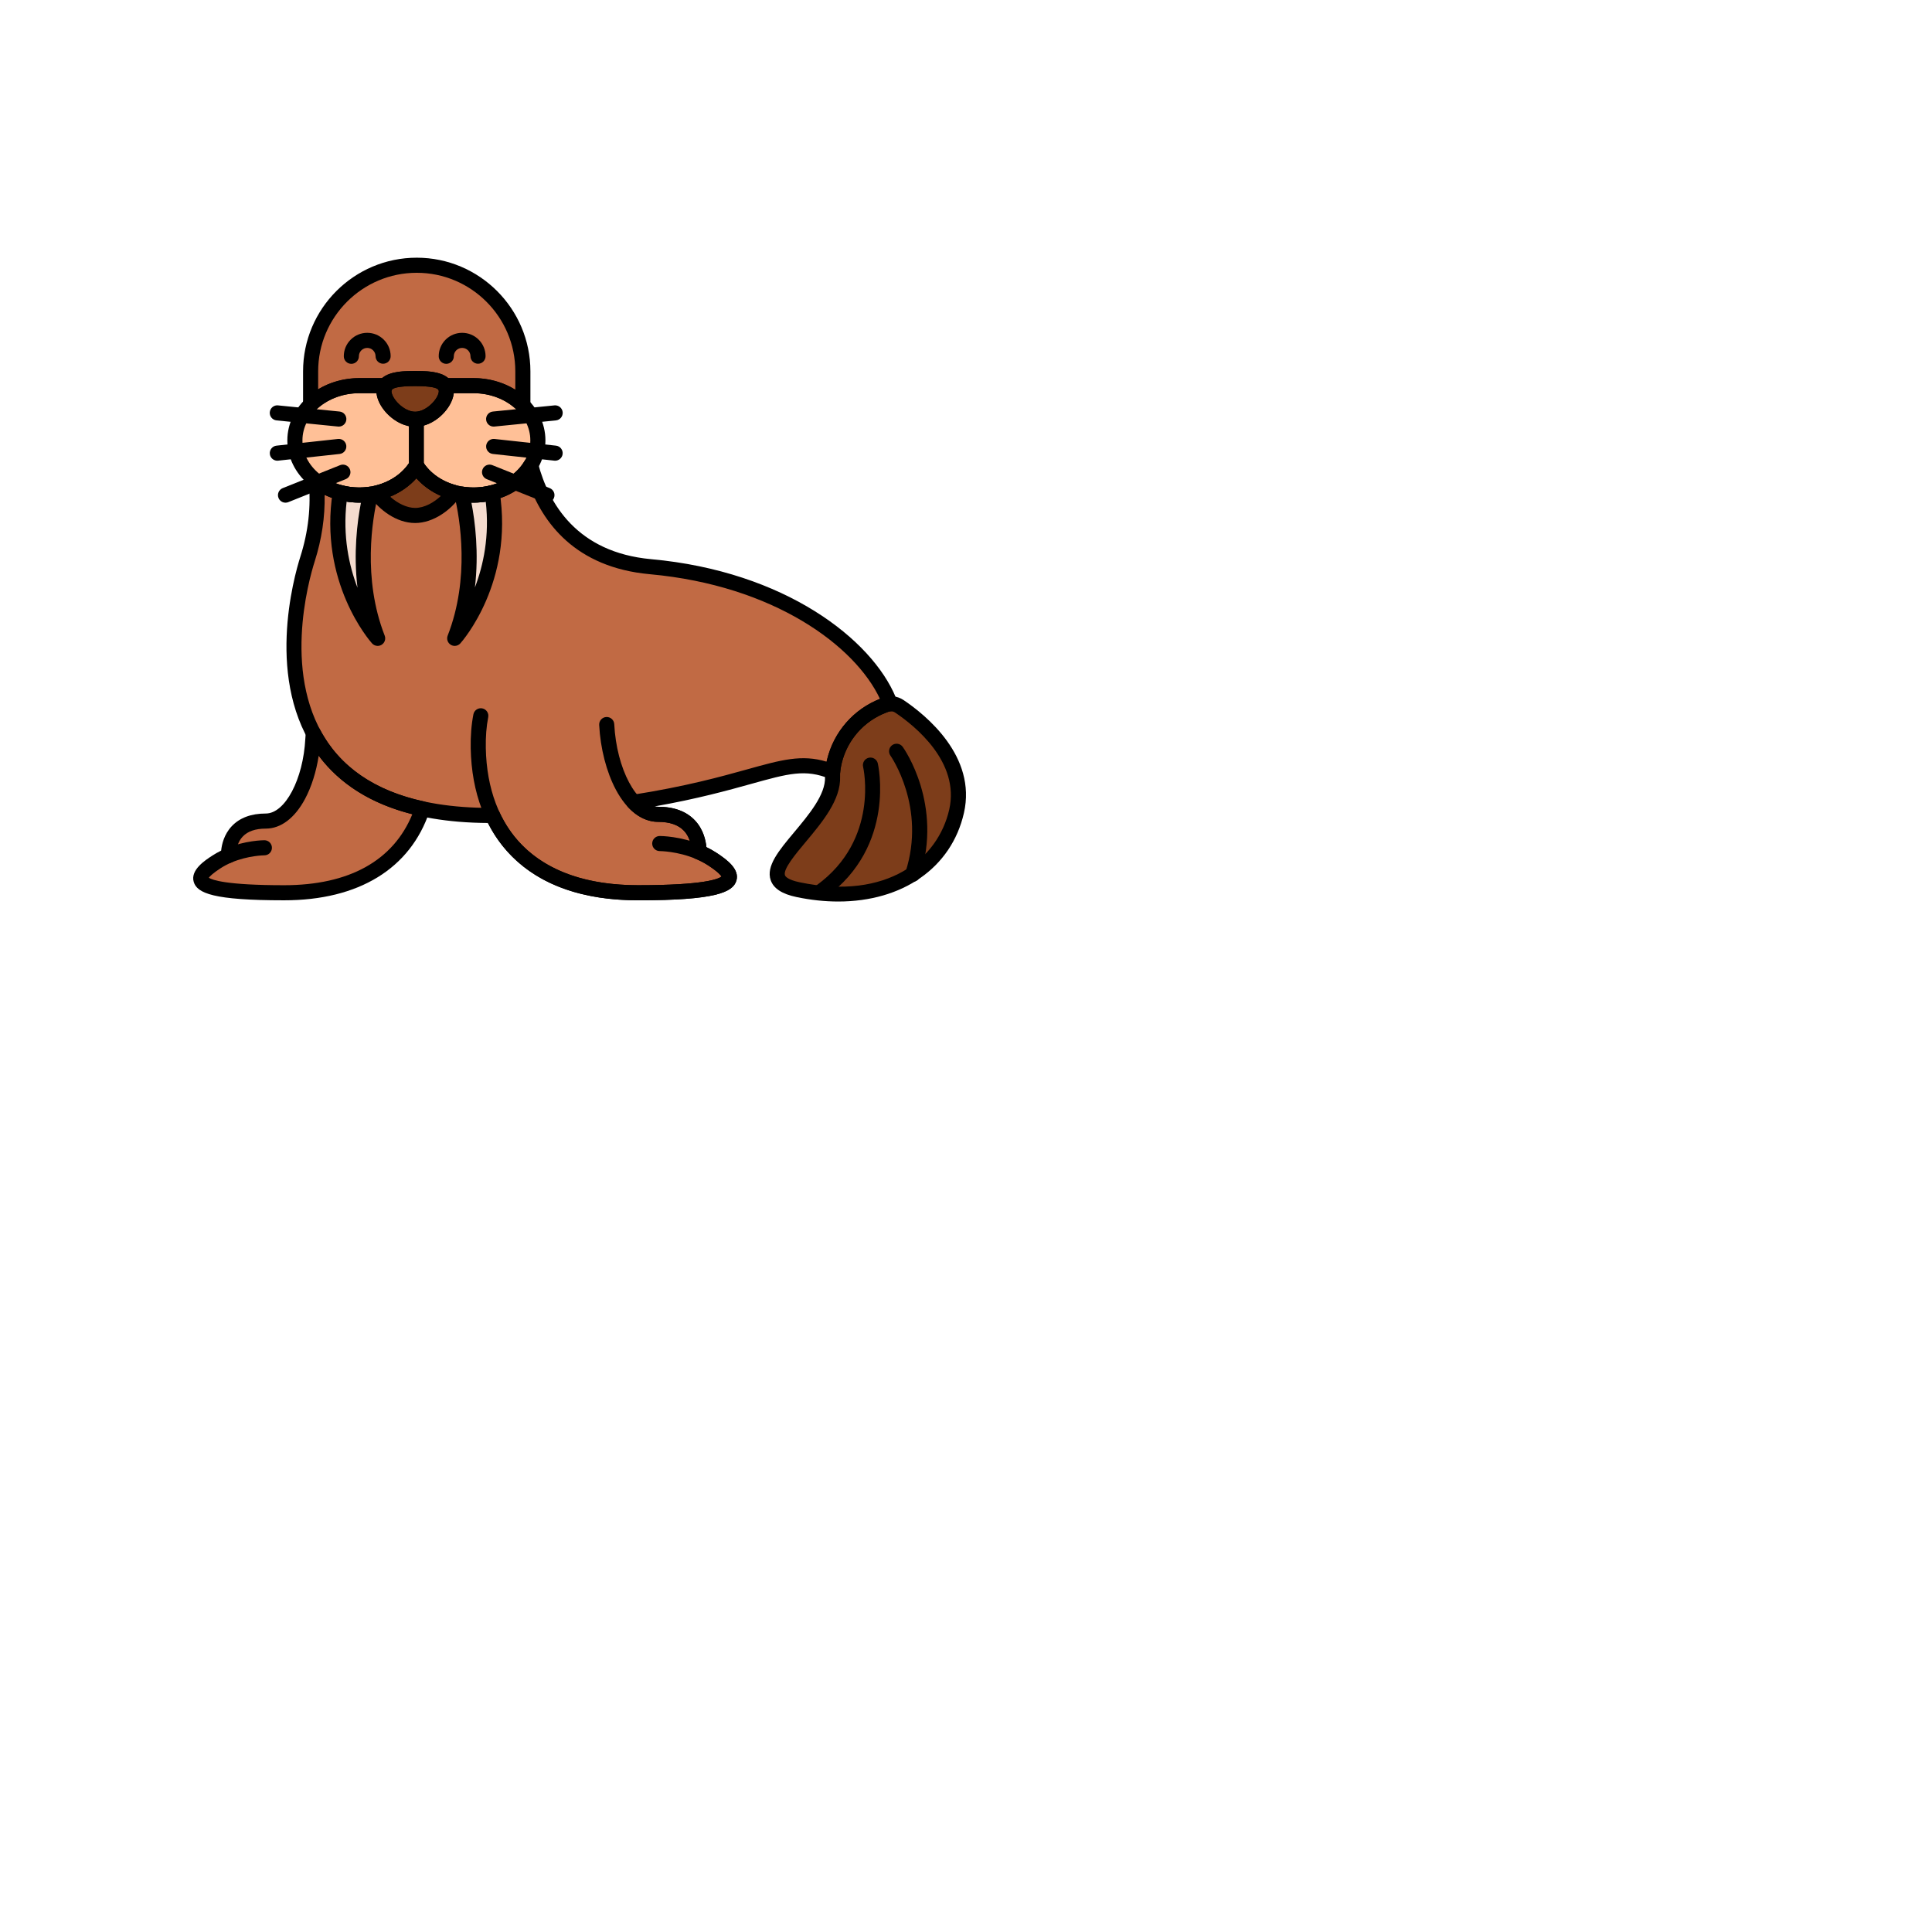<svg enable-background="new 0 0 512 512" height="100" viewBox="-64 -64 640 640" width="100" xmlns="http://www.w3.org/2000/svg"><path d="m233.912 169.971c-1.336-.895-3.023-1.087-4.525-.515l-.712.271c-8.129 3.097-14.211 9.999-16.26 18.453-.408 1.685-.683 3.415-.617 5.148.594 15.743-32.243 33.047-11.394 37.39 24.456 5.095 47.383-3.566 52.478-25.984 3.878-17.065-11.437-29.702-18.97-34.763z" fill="#7d3d1a"/><g fill="#c16a44"><path d="m39.827 178.916c-.092.62-.155 1.25-.187 1.888-.69 13.523-6.899 27.183-15.592 27.183-13.04 0-12.356 11.426-12.356 11.426-1.321.562-2.655 1.246-3.944 2.08-7.917 5.123-11.177 10.246 22.354 10.246 25.817 0 40.305-11.326 45.821-27.8-19.031-4.123-30.063-13.645-36.096-25.023z"/><path d="m230.463 168.052c-7.133-17.323-34.136-40.25-78.971-44.326-26.121-2.375-35.983-19.619-39.668-33.603-3.536 5.855-10.699 9.87-18.98 9.87-8.224 0-15.35-3.958-18.911-9.749-3.561 5.79-10.687 9.749-18.911 9.749-5.49 0-10.48-1.776-14.261-4.67.648 6.711.362 15.646-2.887 25.856-6.852 21.534-16.507 85.366 61.318 84.947 7.136 15.385 22.563 25.613 48.223 25.613 36.683 0 33.117-5.604 24.456-11.209-1.41-.912-2.869-1.661-4.314-2.276 0 0 .748-12.5-13.518-12.5-3.005 0-5.738-1.495-8.096-4.003 42.768-6.685 50.732-16.299 65.896-10.059.088-1.182.295-2.357.575-3.511 2.049-8.454 8.131-15.356 16.26-18.453l.712-.271c.5-.191 1.02-.289 1.541-.312-.282-.696-.464-1.093-.464-1.093z"/><path d="m55.022 63.751h8.678c-.097.145-.178.301-.249.464 1.128-2.588 5.694-2.816 10.068-2.816s8.94.228 10.068 2.816c-.071-.163-.152-.319-.249-.464h9.506c6.573 0 12.446 2.528 16.36 6.498v-11.229c0-19.335-15.82-35.155-35.155-35.155-19.335 0-35.155 15.82-35.155 35.155v11.012c3.912-3.841 9.679-6.281 16.128-6.281z"/></g><path d="m92.844 63.751h-9.506c.332.493.517 1.089.517 1.809 0 3.863-5.299 9.326-10.336 9.326s-10.336-5.463-10.336-9.326c0-.72.185-1.315.517-1.809h-8.678c-11.783 0-21.335 8.113-21.335 18.121s9.552 18.121 21.335 18.121c8.224 0 15.35-3.958 18.911-9.749 3.561 5.79 10.686 9.749 18.911 9.749 11.783 0 21.335-8.113 21.335-18.121s-9.552-18.121-21.335-18.121z" fill="#ffc097"/><path d="m83.855 65.56c0 3.863-5.299 9.326-10.336 9.326s-10.336-5.463-10.336-9.326 5.299-4.161 10.336-4.161 10.336.298 10.336 4.161z" fill="#7d3d1a"/><path d="m60.81 99.313c2.861 3.977 7.861 7.441 12.709 7.441 4.923 0 10.005-3.572 12.843-7.626-5.388-1.462-9.847-4.687-12.428-8.885-2.693 4.378-7.424 7.705-13.124 9.07z" fill="#7d3d1a"/><path d="m92.844 99.992c-1.314 0-2.595-.111-3.842-.305 1.7 7.169 5.409 27.849-2.372 47.774 0 0 16.991-19.02 12.4-48.249-1.959.504-4.034.78-6.186.78z" fill="#f4dbce"/><path d="m58.725 99.709c-1.204.179-2.438.284-3.703.284-2.199 0-4.32-.284-6.316-.809-4.606 29.245 12.396 48.278 12.396 48.278-7.774-19.907-4.078-40.566-2.377-47.753z" fill="#f4dbce"/><path d="m213.69 234.64c-4.412 0-9.031-.479-13.796-1.473-4.822-1.004-7.631-2.833-8.588-5.589-1.621-4.666 2.734-9.871 7.776-15.897 4.891-5.846 10.436-12.472 10.217-18.258-.067-1.77.151-3.622.686-5.83 2.244-9.258 8.898-16.81 17.8-20.201l.712-.271c2.256-.861 4.801-.569 6.808.775l.001.001c7.437 4.996 24.274 18.642 20.013 37.393-4.168 18.336-20.49 29.35-41.629 29.35zm17.46-63.008c-.294 0-.591.053-.873.16l-.712.271c-7.362 2.806-12.865 9.051-14.721 16.707-.423 1.748-.598 3.166-.549 4.464.291 7.708-5.909 15.117-11.378 21.654-3.377 4.036-7.58 9.059-6.888 11.049.116.333.81 1.485 4.885 2.335 29.056 6.052 45.813-7.738 49.53-24.091 3.576-15.732-11.344-27.714-17.925-32.135-.41-.274-.888-.414-1.369-.414z"/><path d="m208.047 233.729c-.772 0-1.535-.356-2.024-1.029-.812-1.117-.565-2.681.552-3.492 20.827-15.146 15.4-38.935 15.343-39.174-.322-1.342.505-2.691 1.848-3.014 1.347-.321 2.692.506 3.015 1.848.065.271 6.232 27.295-17.265 44.383-.444.322-.959.478-1.469.478z"/><path d="m238.353 228.112c-.254 0-.513-.039-.769-.122-1.314-.424-2.035-1.833-1.611-3.146 6.929-21.469-4.876-38.357-4.997-38.525-.803-1.124-.542-2.685.581-3.487s2.685-.544 3.487.581c.55.77 13.38 19.13 5.686 42.967-.34 1.058-1.322 1.732-2.377 1.732z"/><path d="m167.556 220.755c-.327 0-.658-.064-.978-.2-6.097-2.593-11.958-2.62-12.027-2.62-.001 0-.002 0-.002 0-1.38 0-2.499-1.118-2.5-2.498s1.117-2.501 2.498-2.502h.003c.326 0 6.978.039 13.986 3.019 1.271.54 1.862 2.009 1.322 3.279-.405.951-1.33 1.522-2.302 1.522z"/><path d="m147.416 234.238c-18.098 0-32.171-4.896-41.827-14.552-8.658-8.658-13.382-21.035-13.66-35.794-.077-4.077.223-7.866.891-11.262.267-1.355 1.584-2.239 2.936-1.971 1.355.267 2.237 1.581 1.971 2.936-.6 3.048-.868 6.48-.798 10.203.253 13.439 4.471 24.626 12.196 32.352 8.685 8.685 21.568 13.088 38.292 13.088 22.061 0 26.659-2.111 27.6-2.878-.272-.456-1.222-1.609-4.502-3.732-1.196-.773-2.52-1.472-3.935-2.073-.973-.414-1.58-1.396-1.517-2.45.001-.026.165-4.107-2.521-6.926-1.85-1.94-4.71-2.925-8.501-2.925-5.375 0-10.354-3.78-14.018-10.645-3.121-5.847-5.14-13.672-5.537-21.468-.07-1.379.99-2.554 2.369-2.624 1.384-.066 2.554.99 2.624 2.37.757 14.834 7.426 27.366 14.562 27.366 5.246 0 9.342 1.524 12.173 4.529 2.816 2.99 3.586 6.683 3.786 8.835 1.138.551 2.22 1.157 3.232 1.812 3.924 2.539 7.789 5.629 6.706 9.297-1.157 3.91-7.128 6.512-32.522 6.512z"/><path d="m11.692 221.914c-.973 0-1.897-.571-2.302-1.522-.54-1.271.052-2.739 1.323-3.279 6.466-2.749 12.594-2.768 12.87-2.776 1.381.001 2.499 1.121 2.498 2.502-.001 1.38-1.12 2.498-2.5 2.498h-.001c-.05 0-5.417.042-10.911 2.378-.318.135-.65.199-.977.199z"/><path d="m30.102 234.238c-23.422 0-28.818-2.336-29.931-6.105-1.169-3.959 3.821-7.188 6.219-8.738.902-.584 1.863-1.126 2.87-1.618.204-2.016.943-5.361 3.505-8.081 2.63-2.792 6.426-4.208 11.283-4.208 6.412 0 12.409-11.361 13.096-24.81.036-.712.107-1.427.211-2.128.158-1.068.985-1.915 2.049-2.098 1.065-.185 2.126.338 2.632 1.293 6.477 12.215 18.057 20.205 34.416 23.75.695.15 1.292.59 1.644 1.207.352.618.423 1.356.198 2.03-6.372 19.028-23.486 29.506-48.192 29.506zm-24.931-7.471c1.133.737 5.831 2.472 24.93 2.472 21.537 0 36.163-8.116 42.491-23.515-13.575-3.447-23.968-9.943-31.013-19.372-.813 5.264-2.389 10.283-4.529 14.293-3.389 6.347-8.006 9.843-13.003 9.843-3.424 0-5.995.887-7.643 2.636-2.364 2.511-2.219 6.105-2.217 6.141.063 1.056-.545 2.037-1.518 2.45-1.277.543-2.476 1.175-3.563 1.878-2.632 1.702-3.59 2.703-3.935 3.174z"/><path d="m147.416 234.238c-30.141 0-43.697-13.596-49.789-25.613-26.43-.15-45.357-7.747-56.273-22.591-17.763-24.155-7.999-58.895-5.861-65.613 2.638-8.29 3.573-16.653 2.781-24.858-.096-.99.405-1.942 1.274-2.426.87-.484 1.943-.404 2.733.2 3.501 2.68 8.026 4.155 12.741 4.155 7.104 0 13.535-3.279 16.781-8.559.455-.739 1.261-1.19 2.129-1.19s1.675.45 2.129 1.19c3.247 5.279 9.677 8.559 16.782 8.559 7.16 0 13.612-3.319 16.839-8.662.52-.859 1.505-1.321 2.496-1.182.994.143 1.806.866 2.062 1.838 3.491 13.247 12.826 29.509 37.477 31.75 44.347 4.031 73.086 26.57 81.041 45.823.059.13.235.529.485 1.141.307.752.229 1.607-.208 2.292s-1.182 1.113-1.994 1.149c-.278.013-.535.063-.764.15l-.712.271c-7.362 2.806-12.865 9.051-14.721 16.707-.272 1.123-.439 2.14-.511 3.107-.06.799-.498 1.521-1.18 1.941-.683.421-1.525.49-2.265.185-8.091-3.329-13.724-1.761-26.064 1.678-7.608 2.119-17.673 4.923-31.997 7.458.402.076.807.114 1.212.114 5.246 0 9.342 1.524 12.173 4.529 2.816 2.99 3.586 6.683 3.786 8.835 1.138.551 2.22 1.157 3.232 1.812 3.924 2.539 7.789 5.629 6.706 9.297-1.155 3.911-7.126 6.513-32.52 6.513zm-48.224-30.613c.973 0 1.858.564 2.268 1.448 7.333 15.809 23.224 24.165 45.956 24.165 22.061 0 26.659-2.111 27.6-2.878-.272-.456-1.222-1.609-4.502-3.732-1.196-.773-2.52-1.472-3.935-2.073-.973-.414-1.58-1.396-1.517-2.45.001-.026.165-4.107-2.521-6.926-1.85-1.94-4.71-2.925-8.501-2.925-3.541 0-6.97-1.656-9.917-4.79-.635-.676-.844-1.647-.543-2.524s1.062-1.516 1.979-1.658c17.566-2.746 29.333-6.023 37.925-8.416 11.328-3.155 18.102-5.041 26.337-2.55.051-.237.106-.479.166-.723 2.219-9.156 8.752-16.643 17.507-20.088-8.239-17.567-35.098-37.551-76.227-41.29-24.706-2.245-35.638-17.096-40.439-30.81-4.465 4.455-10.973 7.087-17.981 7.087-7.499 0-14.446-3.024-18.911-8.071-4.465 5.047-11.411 8.071-18.911 8.071-4.045 0-7.991-.893-11.489-2.564.149 7.31-.948 14.691-3.276 22.009-2.009 6.313-11.202 38.933 5.125 61.136 10.031 13.641 27.879 20.555 53.048 20.555.253-.001.528.006.759-.003z"/><path d="m73.933 93.109c-1.381 0-2.5-1.119-2.5-2.5v-15.285c0-1.381 1.119-2.5 2.5-2.5s2.5 1.119 2.5 2.5v15.285c0 1.381-1.119 2.5-2.5 2.5z"/><path d="m109.205 72.748c-.656 0-1.301-.259-1.78-.744-3.605-3.656-8.92-5.753-14.58-5.753h-7.806c-.139.099-.29.185-.451.255-1.264.556-2.739-.024-3.291-1.29-.035-.051-.068-.104-.098-.157-.463-.562-2.234-1.16-7.679-1.16-5.953 0-7.515.716-7.776 1.315-.551 1.265-2.021 1.845-3.289 1.293-.163-.07-.314-.157-.454-.256h-6.977c-5.534 0-10.774 2.028-14.377 5.565-.719.705-1.792.909-2.719.521-.929-.39-1.533-1.299-1.533-2.306v-11.01c0-20.764 16.892-37.655 37.655-37.655s37.655 16.892 37.655 37.655v11.228c0 1.015-.613 1.928-1.551 2.313-.308.125-.63.186-.949.186zm-24.766-11.497h8.405c5.025 0 9.855 1.364 13.86 3.842v-6.072c0-18.006-14.649-32.655-32.655-32.655s-32.655 14.649-32.655 32.655v5.943c3.965-2.395 8.715-3.713 13.628-3.713h7.577c2.682-2.353 7.512-2.353 10.92-2.353s8.238 0 10.92 2.353z"/><path d="m52.39 56.527c-1.377 0-2.496-1.114-2.5-2.492-.007-2.072.794-4.024 2.255-5.494 1.461-1.471 3.407-2.284 5.48-2.29h.026c2.062 0 4.003.8 5.467 2.255 1.471 1.46 2.284 3.406 2.291 5.479.004 1.381-1.111 2.503-2.492 2.508-.002 0-.005 0-.008 0-1.377 0-2.496-1.114-2.5-2.492-.002-.737-.292-1.429-.814-1.948-.521-.518-1.21-.802-1.944-.802-.003 0-.006 0-.01 0-.737.002-1.429.291-1.949.814-.52.522-.804 1.217-.802 1.954.004 1.381-1.111 2.503-2.492 2.508-.002 0-.005 0-.008 0z"/><path d="m83.833 56.527c-1.377 0-2.496-1.114-2.5-2.492-.007-2.072.794-4.024 2.255-5.494 1.461-1.471 3.407-2.284 5.48-2.29h.026c2.062 0 4.002.8 5.467 2.255 1.47 1.46 2.283 3.406 2.29 5.479.004 1.381-1.111 2.503-2.492 2.508-.002 0-.005 0-.008 0-1.377 0-2.496-1.114-2.5-2.492-.002-.737-.292-1.429-.814-1.948-.521-.518-1.21-.802-1.943-.802-.003 0-.006 0-.01 0-.738.002-1.43.291-1.949.814-.52.522-.804 1.217-.802 1.954.004 1.381-1.111 2.503-2.492 2.508-.003 0-.006 0-.008 0z"/><path d="m99.521 77.314c-1.269 0-2.356-.962-2.485-2.251-.137-1.374.865-2.6 2.239-2.736l20.38-2.038c1.371-.142 2.599.864 2.736 2.238s-.865 2.6-2.239 2.736l-20.38 2.038c-.084.01-.168.013-.251.013z"/><path d="m119.897 88.613c-.09 0-.182-.005-.273-.015l-20.361-2.218c-1.373-.149-2.364-1.384-2.215-2.756.15-1.373 1.386-2.357 2.756-2.215l20.361 2.218c1.373.149 2.364 1.384 2.215 2.756-.14 1.282-1.224 2.23-2.483 2.23z"/><path d="m117.182 102.521c-.309 0-.624-.058-.928-.18l-19.014-7.612c-1.282-.514-1.905-1.969-1.392-3.25.512-1.282 1.966-1.907 3.25-1.393l19.014 7.612c1.282.514 1.905 1.969 1.392 3.25-.392.978-1.33 1.573-2.322 1.573z"/><path d="m48.241 77.314c-.083 0-.167-.004-.251-.013l-20.38-2.038c-1.374-.137-2.376-1.362-2.239-2.736.137-1.373 1.356-2.391 2.736-2.238l20.38 2.038c1.374.137 2.376 1.362 2.239 2.736-.129 1.29-1.216 2.251-2.485 2.251z"/><path d="m27.865 88.613c-1.26 0-2.343-.948-2.482-2.229-.149-1.372.842-2.606 2.215-2.756l20.361-2.218c1.372-.146 2.606.841 2.756 2.215.149 1.372-.842 2.606-2.215 2.756l-20.361 2.218c-.093.009-.184.014-.274.014z"/><path d="m30.58 102.521c-.992 0-1.931-.595-2.322-1.572-.513-1.281.11-2.736 1.392-3.25l19.014-7.612c1.283-.514 2.737.11 3.25 1.393.513 1.281-.11 2.736-1.392 3.25l-19.014 7.612c-.304.121-.619.179-.928.179z"/><path d="m92.844 102.492c-7.499 0-14.446-3.024-18.911-8.071-4.465 5.047-11.411 8.071-18.911 8.071-13.143 0-23.835-9.25-23.835-20.62s10.692-20.621 23.835-20.621h8.678c.924 0 1.773.51 2.207 1.325s.383 1.805-.133 2.571c-.025.036-.09.134-.09.412 0 2.387 4.028 6.826 7.836 6.826s7.836-4.439 7.836-6.826c0-.277-.066-.375-.091-.412-.516-.767-.567-1.756-.133-2.571s1.283-1.325 2.207-1.325h9.506c13.143 0 23.835 9.251 23.835 20.621s-10.693 20.62-23.836 20.62zm-18.911-14.749c.868 0 1.675.45 2.129 1.19 3.247 5.279 9.677 8.559 16.782 8.559 10.386 0 18.835-7.007 18.835-15.62s-8.449-15.621-18.835-15.621h-6.525c-.515 5.047-6.48 11.135-12.8 11.135s-12.286-6.088-12.8-11.135h-5.696c-10.386 0-18.835 7.008-18.835 15.621s8.45 15.62 18.835 15.62c7.104 0 13.535-3.279 16.781-8.559.454-.739 1.26-1.19 2.129-1.19z"/><path d="m73.519 77.386c-6.611 0-12.836-6.662-12.836-11.826 0-6.661 8.35-6.661 12.836-6.661s12.836 0 12.836 6.661c0 5.164-6.225 11.826-12.836 11.826zm0-13.488c-1.938 0-7.836 0-7.836 1.661 0 2.388 4.028 6.826 7.836 6.826s7.836-4.438 7.836-6.826c0-1.661-5.898-1.661-7.836-1.661z"/><path d="m73.519 109.254c-6.375 0-11.923-4.568-14.739-8.481-.487-.676-.604-1.551-.314-2.331.291-.781.951-1.366 1.761-1.561 4.984-1.192 9.204-4.089 11.576-7.947.455-.739 1.261-1.19 2.129-1.19s1.674.45 2.129 1.19c2.257 3.669 6.249 6.505 10.954 7.781.786.214 1.418.796 1.696 1.562s.165 1.618-.302 2.285c-3.027 4.326-8.805 8.692-14.89 8.692zm-8.298-8.746c2.534 2.293 5.641 3.746 8.298 3.746 3.101 0 6.232-1.799 8.56-3.996-3.172-1.397-5.97-3.406-8.144-5.847-2.305 2.597-5.302 4.694-8.714 6.097z"/><path d="m86.628 149.962c-.449 0-.902-.121-1.307-.369-1.031-.634-1.46-1.914-1.021-3.04 7.437-19.042 4.064-38.715 2.269-46.289-.192-.81.032-1.661.597-2.272.564-.611 1.399-.898 2.219-.774 3.159.489 6.135.316 9.023-.426.684-.171 1.407-.054 1.996.333.588.388.986 1.005 1.096 1.701 4.72 30.053-12.28 49.489-13.006 50.302-.489.547-1.173.834-1.866.834zm5.531-47.479c1.241 6.392 2.518 16.666 1.161 28.117 2.798-7.336 4.894-17.027 3.591-28.411-1.567.235-3.145.336-4.752.294z"/><path d="m61.104 149.962c-.692 0-1.376-.287-1.865-.835-.727-.812-17.738-20.263-13.001-50.332.11-.698.511-1.317 1.103-1.704.592-.388 1.321-.503 2.003-.325 1.831.482 3.742.727 5.68.727 1.083 0 2.175-.084 3.336-.256.821-.124 1.648.171 2.208.781.561.611.783 1.46.591 2.268-1.792 7.571-5.159 27.236 2.273 46.268.44 1.126.01 2.406-1.021 3.04-.406.247-.858.368-1.307.368zm-10.282-47.789c-1.317 11.458.791 21.181 3.601 28.52-1.374-11.49-.093-21.803 1.15-28.206-1.615.032-3.192-.075-4.751-.314z"/></svg>